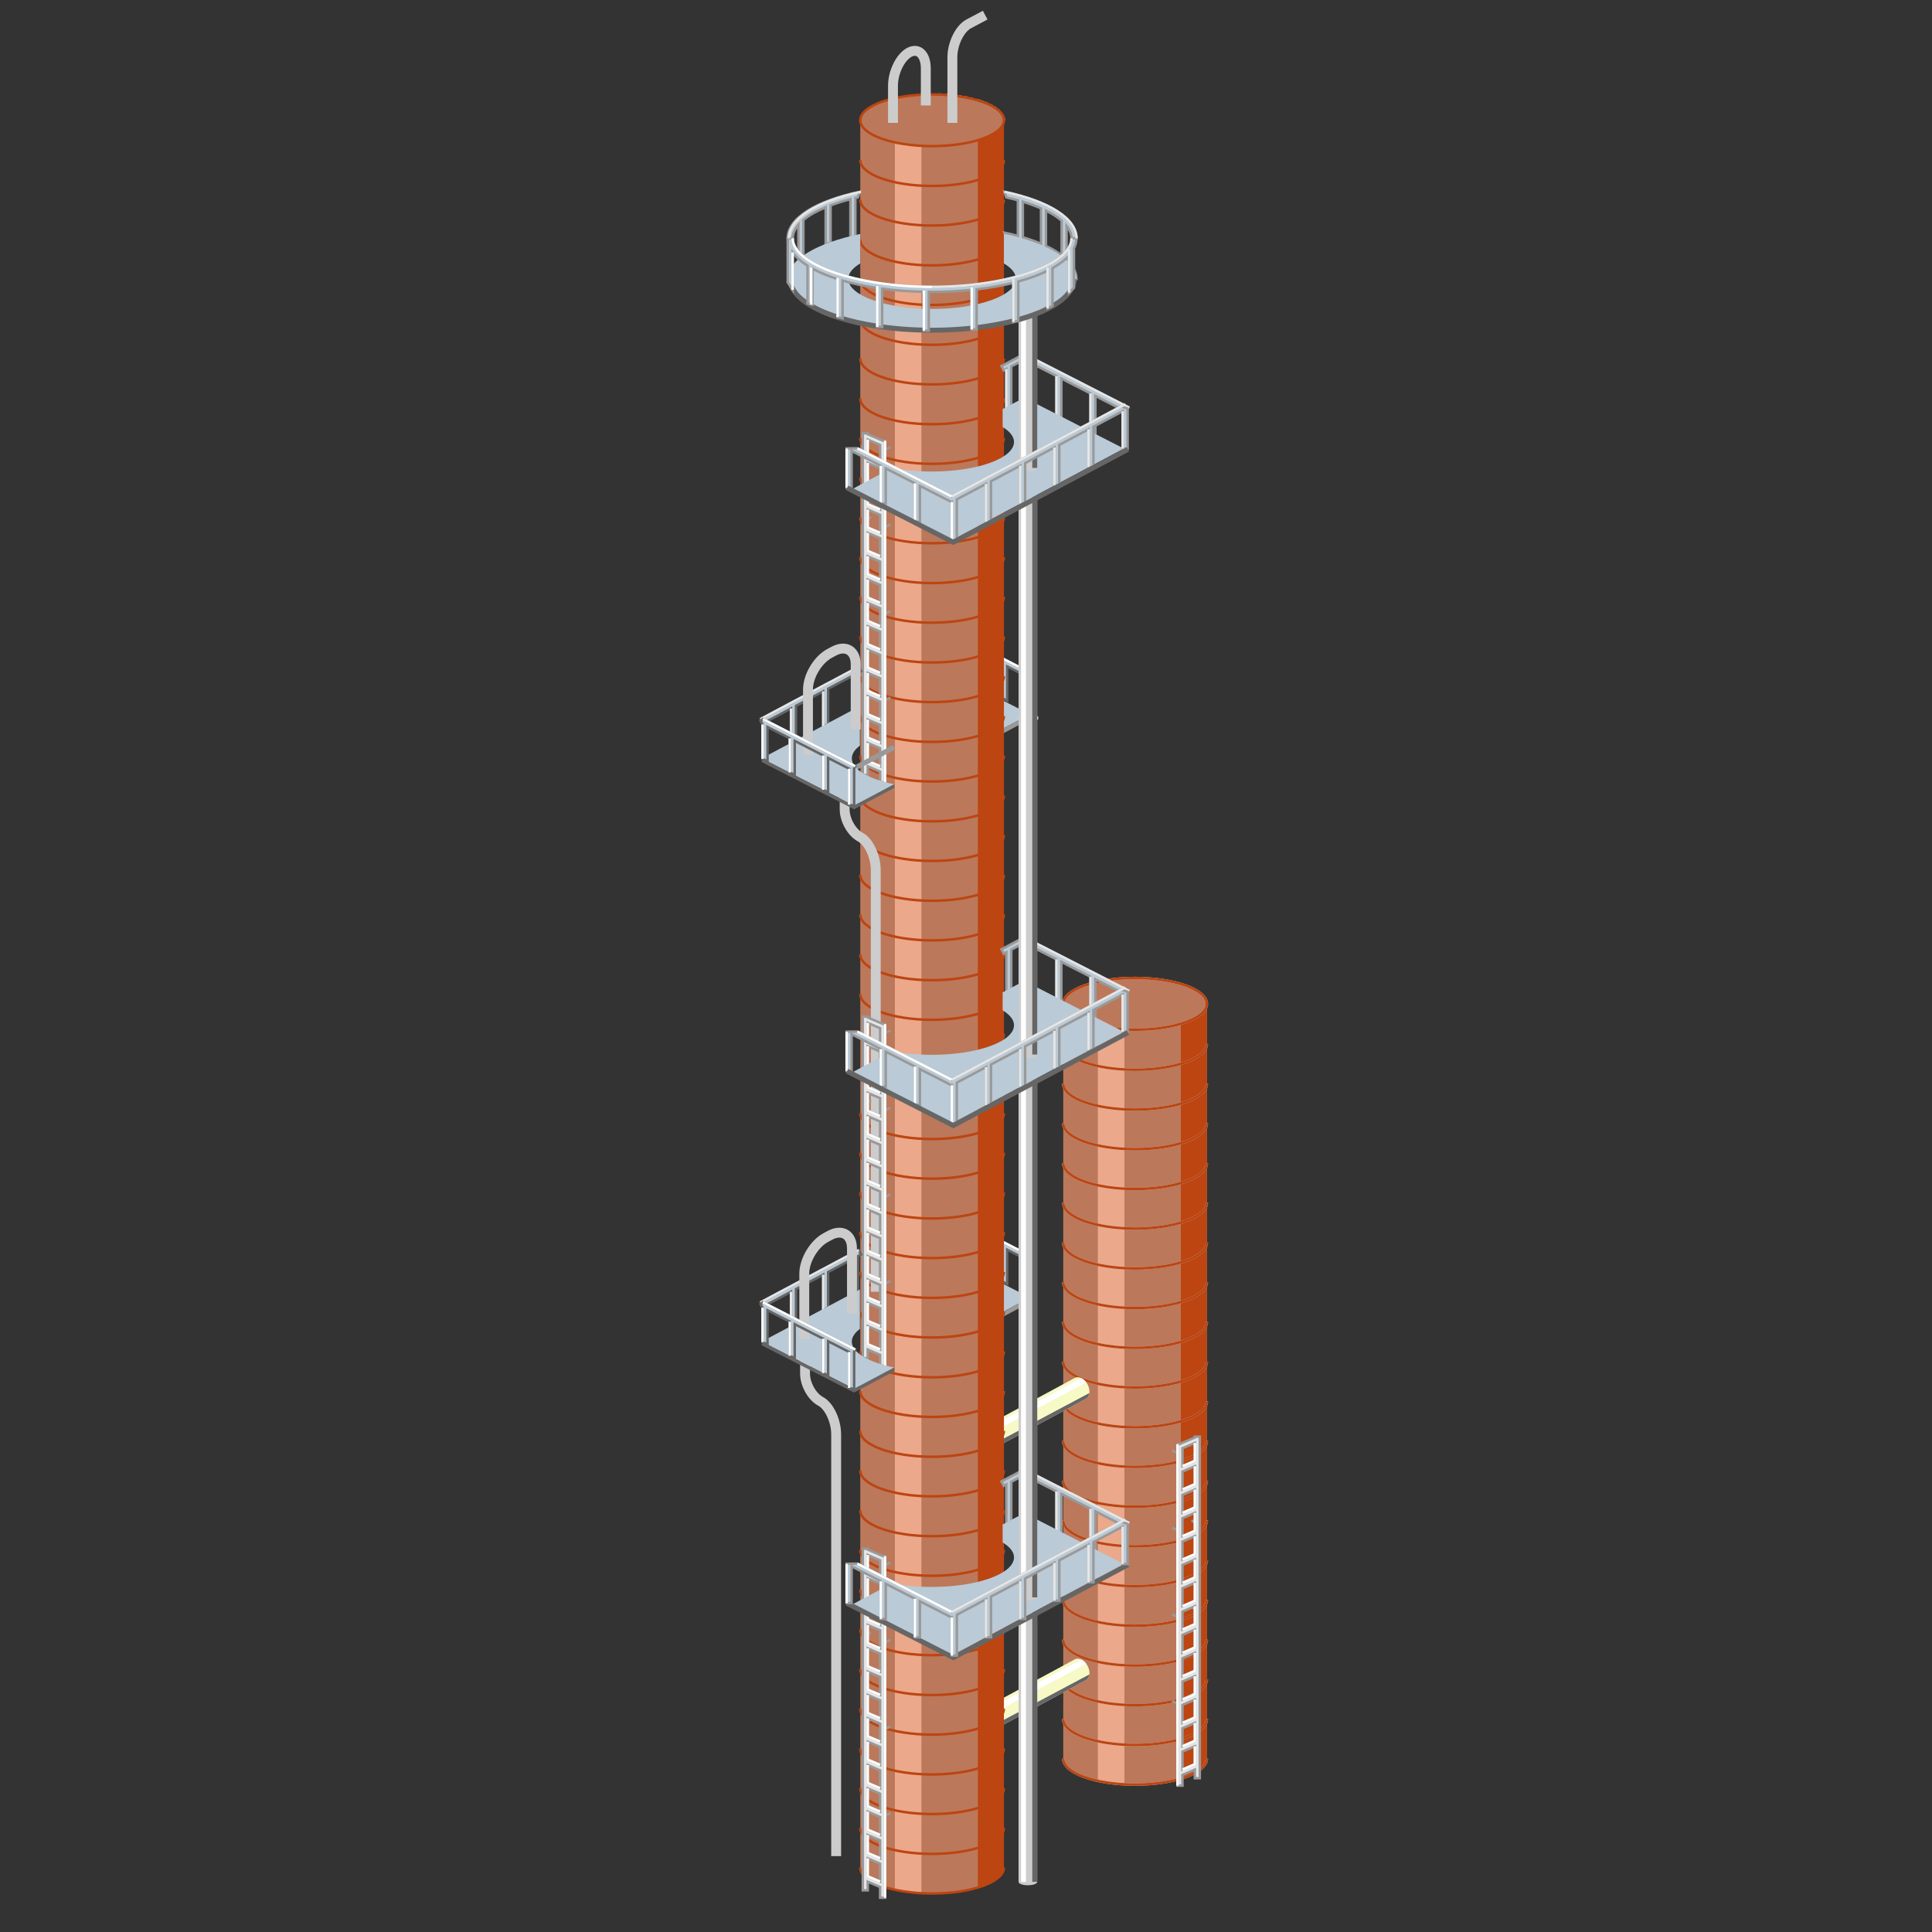 <svg version="1.1" id="Layer_1" xmlns="http://www.w3.org/2000/svg" xmlns:xlink="http://www.w3.org/1999/xlink" x="0px" y="0px" viewBox="0 0 100 100" xml:space="preserve"><rect x="0" y="0" width="100" height="100" fill="#333333" stroke="none"/><desc>Copyright Opto 22</desc> 
<g>
	<path fill="#E6E6E6" d="M50.346,5.122c0.063,0.016,0.123,0.032,0.183,0.049C50.469,5.155,50.409,5.138,50.346,5.122z"></path>
	<path fill="#E6E6E6" d="M48.72,4.9c0.078,0.004,0.156,0.007,0.232,0.013C48.876,4.907,48.798,4.903,48.72,4.9z"></path>
	<path fill="#E6E6E6" d="M49.088,4.923c0.068,0.006,0.135,0.012,0.202,0.019C49.223,4.935,49.156,4.929,49.088,4.923z"></path>
	<path fill="#E6E6E6" d="M49.752,5.003c0.059,0.01,0.118,0.02,0.175,0.03C49.87,5.023,49.812,5.013,49.752,5.003z"></path>
	<path fill="#E6E6E6" d="M49.429,4.958c0.063,0.008,0.125,0.016,0.186,0.025C49.554,4.974,49.492,4.966,49.429,4.958z"></path>
	<path fill="#E6E6E6" d="M48.245,4.888c0.121,0,0.241,0.002,0.359,0.007C48.486,4.89,48.366,4.888,48.245,4.888z"></path>
	<path fill="#E6E6E6" d="M50.058,5.058c0.058,0.012,0.114,0.024,0.17,0.037C50.172,5.083,50.116,5.07,50.058,5.058z"></path>
	<path fill="#E6E6E6" d="M51.368,5.502c0.027,0.015,0.052,0.03,0.077,0.046C51.42,5.532,51.395,5.517,51.368,5.502z"></path>
	<path fill="#E6E6E6" d="M51.146,5.391c0.028,0.013,0.054,0.026,0.081,0.039C51.2,5.416,51.175,5.403,51.146,5.391z"></path>
	<path fill="#E6E6E6" d="M51.559,5.622c0.023,0.017,0.046,0.033,0.067,0.05C51.604,5.655,51.582,5.638,51.559,5.622z"></path>
	<path fill="#E6E6E6" d="M51.836,5.886c0.013,0.017,0.027,0.035,0.038,0.053C51.863,5.921,51.849,5.903,51.836,5.886z"></path>
	<path fill="#E6E6E6" d="M50.895,5.288c0.025,0.009,0.047,0.019,0.071,0.028C50.942,5.307,50.919,5.297,50.895,5.288z"></path>
	<path fill="#E6E6E6" d="M51.919,6.033c0.006,0.016,0.015,0.031,0.02,0.046C51.934,6.064,51.925,6.049,51.919,6.033z"></path>
	<path fill="#E6E6E6" d="M51.715,5.75c0.018,0.017,0.037,0.035,0.054,0.053C51.752,5.785,51.734,5.767,51.715,5.75z"></path>
	<path fill="none" stroke="#CCCCCC" stroke-width="0.128" d="M49.615,4.983c0.046,0.007,0.092,0.013,0.137,0.021
		C49.707,4.996,49.662,4.989,49.615,4.983z"></path>
	<path fill="none" stroke="#CCCCCC" stroke-width="0.128" d="M49.928,5.034c0.044,0.008,0.088,0.016,0.13,0.025
		C50.015,5.05,49.972,5.042,49.928,5.034z"></path>
	<path fill="none" stroke="#CCCCCC" stroke-width="0.128" d="M49.29,4.942c0.047,0.005,0.093,0.011,0.139,0.016
		C49.383,4.952,49.337,4.947,49.29,4.942z"></path>
	<path fill="none" stroke="#CCCCCC" stroke-width="0.128" d="M48.604,4.894c0.039,0.001,0.078,0.004,0.116,0.006
		C48.681,4.898,48.643,4.895,48.604,4.894z"></path>
	<path fill="none" stroke="#CCCCCC" stroke-width="0.128" d="M48.952,4.912c0.046,0.003,0.091,0.007,0.136,0.011
		C49.043,4.92,48.998,4.916,48.952,4.912z"></path>
	<path fill="none" stroke="#CCCCCC" stroke-width="0.128" d="M51.227,5.43c0.049,0.024,0.096,0.048,0.141,0.072
		C51.324,5.477,51.276,5.453,51.227,5.43z"></path>
	<path fill="none" stroke="#CCCCCC" stroke-width="0.128" d="M51.938,6.08c0.014,0.048,0.023,0.096,0.023,0.146
		C51.961,6.176,51.953,6.128,51.938,6.08z"></path>
	<path fill="none" stroke="#CCCCCC" stroke-width="0.128" d="M51.769,5.802c0.025,0.027,0.047,0.055,0.067,0.083
		C51.816,5.858,51.794,5.83,51.769,5.802z"></path>
	<path fill="none" stroke="#CCCCCC" stroke-width="0.128" d="M51.874,5.939c0.019,0.031,0.033,0.063,0.045,0.095
		C51.906,6.001,51.893,5.97,51.874,5.939z"></path>
	<path fill="none" stroke="#CCCCCC" stroke-width="0.128" d="M50.895,5.288c-0.114-0.042-0.237-0.08-0.366-0.116
		c0.028,0.008,0.058,0.015,0.086,0.024C50.713,5.224,50.806,5.255,50.895,5.288z"></path>
	<path fill="none" stroke="#CCCCCC" stroke-width="0.128" d="M51.626,5.672c0.032,0.026,0.062,0.051,0.09,0.078
		C51.687,5.723,51.658,5.697,51.626,5.672z"></path>
	<path fill="none" stroke="#CCCCCC" stroke-width="0.128" d="M50.966,5.316c0.062,0.024,0.123,0.049,0.181,0.074
		C51.089,5.365,51.028,5.34,50.966,5.316z"></path>
	<path fill="none" stroke="#CCCCCC" stroke-width="0.128" d="M50.228,5.095c0.04,0.009,0.08,0.018,0.118,0.027
		C50.308,5.113,50.268,5.104,50.228,5.095z"></path>
	<path fill="none" stroke="#CCCCCC" stroke-width="0.128" d="M51.445,5.548c0.04,0.024,0.078,0.049,0.113,0.074
		C51.523,5.597,51.485,5.572,51.445,5.548z"></path>
	<g>
		<path fill="#BC785A" d="M55.033,91.032c0,0.739,1.664,1.338,3.717,1.338c2.052,0,3.717-0.599,3.717-1.338V51.959
			c0-0.739-1.664-1.338-3.717-1.338c-2.052,0-3.717,0.599-3.717,1.338V91.032z"></path>
		<path fill="#BC4512" d="M61.12,52.99v39.072c0.822-0.245,1.347-0.616,1.347-1.03V51.959C62.466,52.374,61.942,52.744,61.12,52.99z
			"></path>
		<path fill="#EBA88B" d="M58.198,92.353V53.281c-0.497-0.027-0.961-0.088-1.373-0.179v39.073
			C57.237,92.265,57.701,92.327,58.198,92.353z"></path>
		<g>
			<g>
				<path fill="none" stroke="#CCCCCC" stroke-width="0.128" d="M62.466,56.094c0,0.739-1.664,1.338-3.717,1.338
					c-2.052,0-3.717-0.599-3.717-1.338"></path>
				<path fill="none" stroke="#CCCCCC" stroke-width="0.128" d="M62.466,60.205c0,0.739-1.664,1.338-3.717,1.338
					c-2.052,0-3.717-0.599-3.717-1.338"></path>
				<path fill="none" stroke="#CCCCCC" stroke-width="0.128" d="M62.466,64.316c0,0.739-1.664,1.338-3.717,1.338
					c-2.052,0-3.717-0.599-3.717-1.338"></path>
				<path fill="none" stroke="#CCCCCC" stroke-width="0.128" d="M62.466,68.427c0,0.739-1.664,1.338-3.717,1.338
					c-2.052,0-3.717-0.599-3.717-1.338"></path>
				<path fill="none" stroke="#CCCCCC" stroke-width="0.128" d="M62.466,72.538c0,0.739-1.664,1.338-3.717,1.338
					c-2.052,0-3.717-0.599-3.717-1.338"></path>
				<path fill="none" stroke="#CCCCCC" stroke-width="0.128" d="M62.466,76.649c0,0.739-1.664,1.338-3.717,1.338
					c-2.052,0-3.717-0.599-3.717-1.338"></path>
				<path fill="none" stroke="#CCCCCC" stroke-width="0.128" d="M62.466,80.76c0,0.739-1.664,1.338-3.717,1.338
					c-2.052,0-3.717-0.599-3.717-1.338"></path>
				<path fill="none" stroke="#CCCCCC" stroke-width="0.128" d="M62.466,84.871c0,0.739-1.664,1.338-3.717,1.338
					c-2.052,0-3.717-0.599-3.717-1.338"></path>
				<path fill="none" stroke="#CCCCCC" stroke-width="0.128" d="M62.466,88.982c0,0.739-1.664,1.338-3.717,1.338
					c-2.052,0-3.717-0.599-3.717-1.338"></path>
			</g>
			<g>
				<path fill="none" stroke="#BC4512" stroke-width="0.128" d="M62.466,56.094c0,0.739-1.664,1.338-3.717,1.338
					c-2.052,0-3.717-0.599-3.717-1.338"></path>
				<path fill="none" stroke="#BC4512" stroke-width="0.128" d="M62.466,60.205c0,0.739-1.664,1.338-3.717,1.338
					c-2.052,0-3.717-0.599-3.717-1.338"></path>
				<path fill="none" stroke="#BC4512" stroke-width="0.128" d="M62.466,64.316c0,0.739-1.664,1.338-3.717,1.338
					c-2.052,0-3.717-0.599-3.717-1.338"></path>
				<path fill="none" stroke="#BC4512" stroke-width="0.128" d="M62.466,68.427c0,0.739-1.664,1.338-3.717,1.338
					c-2.052,0-3.717-0.599-3.717-1.338"></path>
				<path fill="none" stroke="#BC4512" stroke-width="0.128" d="M62.466,72.538c0,0.739-1.664,1.338-3.717,1.338
					c-2.052,0-3.717-0.599-3.717-1.338"></path>
				<path fill="none" stroke="#BC4512" stroke-width="0.128" d="M62.466,76.649c0,0.739-1.664,1.338-3.717,1.338
					c-2.052,0-3.717-0.599-3.717-1.338"></path>
				<path fill="none" stroke="#BC4512" stroke-width="0.128" d="M62.466,80.76c0,0.739-1.664,1.338-3.717,1.338
					c-2.052,0-3.717-0.599-3.717-1.338"></path>
				<path fill="none" stroke="#BC4512" stroke-width="0.128" d="M62.466,84.871c0,0.739-1.664,1.338-3.717,1.338
					c-2.052,0-3.717-0.599-3.717-1.338"></path>
				<path fill="none" stroke="#BC4512" stroke-width="0.128" d="M62.466,88.982c0,0.739-1.664,1.338-3.717,1.338
					c-2.052,0-3.717-0.599-3.717-1.338"></path>
			</g>
		</g>
		<g>
			<g>
				<ellipse fill="none" stroke="#CCCCCC" stroke-width="0.128" cx="58.75" cy="51.959" rx="3.717" ry="1.338"></ellipse>
				<path fill="none" stroke="#CCCCCC" stroke-width="0.128" d="M62.466,54.032c0,0.739-1.664,1.338-3.717,1.338
					c-2.052,0-3.717-0.599-3.717-1.338"></path>
				<path fill="none" stroke="#CCCCCC" stroke-width="0.128" d="M62.466,58.143c0,0.739-1.664,1.338-3.717,1.338
					c-2.052,0-3.717-0.599-3.717-1.338"></path>
				<path fill="none" stroke="#CCCCCC" stroke-width="0.128" d="M62.466,62.254c0,0.739-1.664,1.338-3.717,1.338
					c-2.052,0-3.717-0.599-3.717-1.338"></path>
				<path fill="none" stroke="#CCCCCC" stroke-width="0.128" d="M62.466,66.365c0,0.739-1.664,1.338-3.717,1.338
					c-2.052,0-3.717-0.599-3.717-1.338"></path>
				<path fill="none" stroke="#CCCCCC" stroke-width="0.128" d="M62.466,70.477c0,0.739-1.664,1.338-3.717,1.338
					c-2.052,0-3.717-0.599-3.717-1.338"></path>
				<path fill="none" stroke="#CCCCCC" stroke-width="0.128" d="M62.466,74.588c0,0.739-1.664,1.338-3.717,1.338
					c-2.052,0-3.717-0.599-3.717-1.338"></path>
				<path fill="none" stroke="#CCCCCC" stroke-width="0.128" d="M62.466,78.699c0,0.739-1.664,1.338-3.717,1.338
					c-2.052,0-3.717-0.599-3.717-1.338"></path>
				<path fill="none" stroke="#CCCCCC" stroke-width="0.128" d="M62.466,82.81c0,0.739-1.664,1.338-3.717,1.338
					c-2.052,0-3.717-0.599-3.717-1.338"></path>
				<path fill="none" stroke="#CCCCCC" stroke-width="0.128" d="M62.466,86.921c0,0.739-1.664,1.338-3.717,1.338
					c-2.052,0-3.717-0.599-3.717-1.338"></path>
				<path fill="none" stroke="#CCCCCC" stroke-width="0.128" d="M62.466,91.032c0,0.739-1.664,1.338-3.717,1.338
					c-2.052,0-3.717-0.599-3.717-1.338"></path>
			</g>
			<g>
				<ellipse fill="none" stroke="#BC4512" stroke-width="0.128" cx="58.75" cy="51.959" rx="3.717" ry="1.338"></ellipse>
				<path fill="none" stroke="#BC4512" stroke-width="0.128" d="M62.466,54.032c0,0.739-1.664,1.338-3.717,1.338
					c-2.052,0-3.717-0.599-3.717-1.338"></path>
				<path fill="none" stroke="#BC4512" stroke-width="0.128" d="M62.466,58.143c0,0.739-1.664,1.338-3.717,1.338
					c-2.052,0-3.717-0.599-3.717-1.338"></path>
				<path fill="none" stroke="#BC4512" stroke-width="0.128" d="M62.466,62.254c0,0.739-1.664,1.338-3.717,1.338
					c-2.052,0-3.717-0.599-3.717-1.338"></path>
				<path fill="none" stroke="#BC4512" stroke-width="0.128" d="M62.466,66.365c0,0.739-1.664,1.338-3.717,1.338
					c-2.052,0-3.717-0.599-3.717-1.338"></path>
				<path fill="none" stroke="#BC4512" stroke-width="0.128" d="M62.466,70.477c0,0.739-1.664,1.338-3.717,1.338
					c-2.052,0-3.717-0.599-3.717-1.338"></path>
				<path fill="none" stroke="#BC4512" stroke-width="0.128" d="M62.466,74.588c0,0.739-1.664,1.338-3.717,1.338
					c-2.052,0-3.717-0.599-3.717-1.338"></path>
				<path fill="none" stroke="#BC4512" stroke-width="0.128" d="M62.466,78.699c0,0.739-1.664,1.338-3.717,1.338
					c-2.052,0-3.717-0.599-3.717-1.338"></path>
				<path fill="none" stroke="#BC4512" stroke-width="0.128" d="M62.466,82.81c0,0.739-1.664,1.338-3.717,1.338
					c-2.052,0-3.717-0.599-3.717-1.338"></path>
				<path fill="none" stroke="#BC4512" stroke-width="0.128" d="M62.466,86.921c0,0.739-1.664,1.338-3.717,1.338
					c-2.052,0-3.717-0.599-3.717-1.338"></path>
				<path fill="none" stroke="#BC4512" stroke-width="0.128" d="M62.466,91.032c0,0.739-1.664,1.338-3.717,1.338
					c-2.052,0-3.717-0.599-3.717-1.338"></path>
			</g>
		</g>
	</g>
	<g>
		<path fill="#F7F9C7" d="M56.209,86.967c0.206-0.11,0.244-0.44,0.086-0.739c-0.158-0.298-0.454-0.452-0.66-0.342l-5.174,2.793
			c-0.206,0.109-0.244,0.44-0.086,0.738c0.158,0.299,0.454,0.452,0.66,0.342L56.209,86.967z"></path>
		<g>
			<path fill="#FFFFFF" d="M55.973,85.9l-5.679,3.02c-0.023,0.101-0.018,0.219,0.019,0.34l5.911-3.143
				C56.151,86.019,56.064,85.945,55.973,85.9z"></path>
			<path fill="#666666" d="M50.65,89.717c0.13,0.08,0.271,0.103,0.385,0.042l5.174-2.793c0.103-0.055,0.164-0.166,0.18-0.3
				L50.65,89.717z"></path>
		</g>
		
			<ellipse transform="matrix(0.883 -0.469 0.469 0.883 -35.932 34.246)" fill="#BFBFBF" cx="50.748" cy="89.219" rx="0.422" ry="0.612"></ellipse>
	</g>
	<g>
		<path fill="#F7F9C7" d="M56.209,72.401c0.206-0.11,0.244-0.44,0.086-0.739c-0.158-0.298-0.454-0.452-0.66-0.342l-5.174,2.793
			c-0.206,0.109-0.244,0.44-0.086,0.738c0.158,0.298,0.454,0.452,0.66,0.342L56.209,72.401z"></path>
		<g>
			<path fill="#FFFFFF" d="M55.973,71.335l-5.679,3.02c-0.023,0.101-0.018,0.219,0.019,0.34l5.911-3.143
				C56.151,71.454,56.064,71.38,55.973,71.335z"></path>
			<path fill="#666666" d="M50.65,75.152c0.13,0.08,0.271,0.103,0.385,0.042l5.174-2.793c0.103-0.055,0.164-0.166,0.18-0.3
				L50.65,75.152z"></path>
		</g>
		
			<ellipse transform="matrix(0.883 -0.469 0.469 0.883 -29.097 32.543)" fill="#BFBFBF" cx="50.748" cy="74.654" rx="0.422" ry="0.612"></ellipse>
	</g>
	<g>
		<path fill="#BACAD6" d="M48.525,67.927c1.021,0,1.957,0.13,2.69,0.346l2.09-1.111l-4.78-2.444"></path>
		<polygon fill="#9A9999" points="53.305,67.161 51.215,68.273 51.215,68.529 53.305,67.418 		"></polygon>
		<g>
			<polygon fill="#BACAD6" stroke="#666666" stroke-width="0.128" points="53.532,65.111 48.752,62.667 48.635,62.767 
				48.736,62.947 48.736,64.727 48.992,64.855 48.992,63.078 50.145,63.668 50.145,65.432 50.401,65.56 50.401,63.799 
				51.875,64.552 51.875,66.329 52.131,66.457 52.131,64.683 53.22,65.24 53.22,67.097 53.476,67.161 53.476,65.22 			"></polygon>
			<line fill="none" stroke="#FFFFFF" stroke-width="0.128" x1="53.532" y1="65.111" x2="48.752" y2="62.667"></line>
			<line fill="none" stroke="#E6E6E6" stroke-width="0.128" x1="53.22" y1="65.24" x2="53.22" y2="67.097"></line>
			<line fill="none" stroke="#E6E6E6" stroke-width="0.128" x1="51.875" y1="64.552" x2="51.875" y2="66.329"></line>
			<line fill="none" stroke="#E6E6E6" stroke-width="0.128" x1="50.145" y1="63.668" x2="50.145" y2="65.432"></line>
			<line fill="none" stroke="#E6E6E6" stroke-width="0.128" x1="48.736" y1="62.947" x2="48.736" y2="64.727"></line>
		</g>
	</g>
	<g>
		<path fill="#BACAD6" d="M48.525,37.737c1.021,0,1.957,0.13,2.69,0.346l2.09-1.111l-4.78-2.444"></path>
		<polygon fill="#9A9999" points="53.305,36.971 51.215,38.082 51.215,38.338 53.305,37.227 		"></polygon>
		<g>
			<polygon fill="#BACAD6" stroke="#666666" stroke-width="0.128" points="53.532,34.921 48.752,32.477 48.635,32.577 
				48.736,32.757 48.736,34.537 48.992,34.665 48.992,32.888 50.145,33.477 50.145,35.242 50.401,35.37 50.401,33.608 
				51.875,34.362 51.875,36.138 52.131,36.266 52.131,34.493 53.22,35.049 53.22,36.907 53.476,36.971 53.476,35.03 			"></polygon>
			<line fill="none" stroke="#FFFFFF" stroke-width="0.128" x1="53.532" y1="34.921" x2="48.752" y2="32.477"></line>
			<line fill="none" stroke="#E6E6E6" stroke-width="0.128" x1="53.22" y1="35.049" x2="53.22" y2="36.907"></line>
			<line fill="none" stroke="#E6E6E6" stroke-width="0.128" x1="51.875" y1="34.362" x2="51.875" y2="36.138"></line>
			<line fill="none" stroke="#E6E6E6" stroke-width="0.128" x1="50.145" y1="33.477" x2="50.145" y2="35.242"></line>
			<line fill="none" stroke="#E6E6E6" stroke-width="0.128" x1="48.736" y1="32.757" x2="48.736" y2="34.537"></line>
		</g>
	</g>
	<g>
		<path fill="#BC785A" d="M44.528,96.669c0,0.739,1.664,1.338,3.717,1.338c2.052,0,3.717-0.599,3.717-1.338V6.225
			c0-0.739-1.664-1.338-3.717-1.338c-2.052,0-3.717,0.599-3.717,1.338V96.669z"></path>
		<path fill="#BC4512" d="M50.615,7.256v90.443c0.822-0.245,1.347-0.616,1.347-1.03V6.225C51.961,6.64,51.437,7.01,50.615,7.256z"></path>
		<path fill="#EBA88B" d="M47.693,97.99V7.547c-0.497-0.027-0.961-0.088-1.373-0.179v90.443
			C46.732,97.902,47.196,97.963,47.693,97.99z"></path>
		<g>
			<path fill="none" stroke="#BC4512" stroke-width="0.128" d="M51.961,8.287c0,0.739-1.664,1.338-3.717,1.338
				c-2.052,0-3.717-0.599-3.717-1.338"></path>
			<path fill="none" stroke="#BC4512" stroke-width="0.128" d="M51.961,12.398c0,0.739-1.664,1.338-3.717,1.338
				c-2.052,0-3.717-0.599-3.717-1.338"></path>
			<path fill="none" stroke="#BC4512" stroke-width="0.128" d="M51.961,16.509c0,0.739-1.664,1.338-3.717,1.338
				c-2.052,0-3.717-0.599-3.717-1.338"></path>
			<path fill="none" stroke="#BC4512" stroke-width="0.128" d="M51.961,20.62c0,0.739-1.664,1.338-3.717,1.338
				c-2.052,0-3.717-0.599-3.717-1.338"></path>
			<path fill="none" stroke="#BC4512" stroke-width="0.128" d="M51.961,24.731c0,0.739-1.664,1.338-3.717,1.338
				c-2.052,0-3.717-0.599-3.717-1.338"></path>
			<path fill="none" stroke="#BC4512" stroke-width="0.128" d="M51.961,28.842c0,0.739-1.664,1.338-3.717,1.338
				c-2.052,0-3.717-0.599-3.717-1.338"></path>
			<path fill="none" stroke="#BC4512" stroke-width="0.128" d="M51.961,32.953c0,0.739-1.664,1.338-3.717,1.338
				c-2.052,0-3.717-0.599-3.717-1.338"></path>
			<path fill="none" stroke="#BC4512" stroke-width="0.128" d="M51.961,37.064c0,0.739-1.664,1.338-3.717,1.338
				c-2.052,0-3.717-0.599-3.717-1.338"></path>
			<path fill="none" stroke="#BC4512" stroke-width="0.128" d="M51.961,41.175c0,0.739-1.664,1.338-3.717,1.338
				c-2.052,0-3.717-0.599-3.717-1.338"></path>
			<path fill="none" stroke="#BC4512" stroke-width="0.128" d="M51.961,45.286c0,0.739-1.664,1.338-3.717,1.338
				c-2.052,0-3.717-0.599-3.717-1.338"></path>
			<path fill="none" stroke="#BC4512" stroke-width="0.128" d="M51.961,49.397c0,0.739-1.664,1.338-3.717,1.338
				c-2.052,0-3.717-0.599-3.717-1.338"></path>
			<path fill="none" stroke="#BC4512" stroke-width="0.128" d="M51.961,53.508c0,0.739-1.664,1.338-3.717,1.338
				c-2.052,0-3.717-0.599-3.717-1.338"></path>
			<path fill="none" stroke="#BC4512" stroke-width="0.128" d="M51.961,57.619c0,0.739-1.664,1.338-3.717,1.338
				c-2.052,0-3.717-0.599-3.717-1.338"></path>
			<path fill="none" stroke="#BC4512" stroke-width="0.128" d="M51.961,61.73c0,0.739-1.664,1.338-3.717,1.338
				c-2.052,0-3.717-0.599-3.717-1.338"></path>
			<path fill="none" stroke="#BC4512" stroke-width="0.128" d="M51.961,65.841c0,0.739-1.664,1.338-3.717,1.338
				c-2.052,0-3.717-0.599-3.717-1.338"></path>
			<path fill="none" stroke="#BC4512" stroke-width="0.128" d="M51.961,69.952c0,0.739-1.664,1.338-3.717,1.338
				c-2.052,0-3.717-0.599-3.717-1.338"></path>
			<path fill="none" stroke="#BC4512" stroke-width="0.128" d="M51.961,74.064c0,0.739-1.664,1.338-3.717,1.338
				c-2.052,0-3.717-0.599-3.717-1.338"></path>
			<path fill="none" stroke="#BC4512" stroke-width="0.128" d="M51.961,78.175c0,0.739-1.664,1.338-3.717,1.338
				c-2.052,0-3.717-0.599-3.717-1.338"></path>
			<path fill="none" stroke="#BC4512" stroke-width="0.128" d="M51.961,82.286c0,0.739-1.664,1.338-3.717,1.338
				c-2.052,0-3.717-0.599-3.717-1.338"></path>
			<path fill="none" stroke="#BC4512" stroke-width="0.128" d="M51.961,86.397c0,0.739-1.664,1.338-3.717,1.338
				c-2.052,0-3.717-0.599-3.717-1.338"></path>
			<path fill="none" stroke="#BC4512" stroke-width="0.128" d="M51.961,90.508c0,0.739-1.664,1.338-3.717,1.338
				c-2.052,0-3.717-0.599-3.717-1.338"></path>
			<path fill="none" stroke="#BC4512" stroke-width="0.128" d="M51.961,94.619c0,0.739-1.664,1.338-3.717,1.338
				c-2.052,0-3.717-0.599-3.717-1.338"></path>
		</g>
		<g>
			<ellipse fill="none" stroke="#BC4512" stroke-width="0.128" cx="48.245" cy="6.225" rx="3.717" ry="1.338"></ellipse>
			<path fill="none" stroke="#BC4512" stroke-width="0.128" d="M51.961,10.336c0,0.739-1.664,1.338-3.717,1.338
				c-2.052,0-3.717-0.599-3.717-1.338"></path>
			<path fill="none" stroke="#BC4512" stroke-width="0.128" d="M51.961,14.447c0,0.739-1.664,1.338-3.717,1.338
				c-2.052,0-3.717-0.599-3.717-1.338"></path>
			<path fill="none" stroke="#BC4512" stroke-width="0.128" d="M51.961,18.559c0,0.739-1.664,1.338-3.717,1.338
				c-2.052,0-3.717-0.599-3.717-1.338"></path>
			<path fill="none" stroke="#BC4512" stroke-width="0.128" d="M51.961,22.67c0,0.739-1.664,1.338-3.717,1.338
				c-2.052,0-3.717-0.599-3.717-1.338"></path>
			<path fill="none" stroke="#BC4512" stroke-width="0.128" d="M51.961,26.781c0,0.739-1.664,1.338-3.717,1.338
				c-2.052,0-3.717-0.599-3.717-1.338"></path>
			<path fill="none" stroke="#BC4512" stroke-width="0.128" d="M51.961,30.892c0,0.739-1.664,1.338-3.717,1.338
				c-2.052,0-3.717-0.599-3.717-1.338"></path>
			<path fill="none" stroke="#BC4512" stroke-width="0.128" d="M51.961,35.003c0,0.739-1.664,1.338-3.717,1.338
				c-2.052,0-3.717-0.599-3.717-1.338"></path>
			<path fill="none" stroke="#BC4512" stroke-width="0.128" d="M51.961,39.114c0,0.739-1.664,1.338-3.717,1.338
				c-2.052,0-3.717-0.599-3.717-1.338"></path>
			<path fill="none" stroke="#BC4512" stroke-width="0.128" d="M51.961,43.225c0,0.739-1.664,1.338-3.717,1.338
				c-2.052,0-3.717-0.599-3.717-1.338"></path>
			<path fill="none" stroke="#BC4512" stroke-width="0.128" d="M51.961,47.336c0,0.739-1.664,1.338-3.717,1.338
				c-2.052,0-3.717-0.599-3.717-1.338"></path>
			<path fill="none" stroke="#BC4512" stroke-width="0.128" d="M51.961,51.447c0,0.739-1.664,1.338-3.717,1.338
				c-2.052,0-3.717-0.599-3.717-1.338"></path>
			<path fill="none" stroke="#BC4512" stroke-width="0.128" d="M51.961,55.558c0,0.739-1.664,1.338-3.717,1.338
				c-2.052,0-3.717-0.599-3.717-1.338"></path>
			<path fill="none" stroke="#BC4512" stroke-width="0.128" d="M51.961,59.669c0,0.739-1.664,1.338-3.717,1.338
				c-2.052,0-3.717-0.599-3.717-1.338"></path>
			<path fill="none" stroke="#BC4512" stroke-width="0.128" d="M51.961,63.78c0,0.739-1.664,1.338-3.717,1.338
				c-2.052,0-3.717-0.599-3.717-1.338"></path>
			<path fill="none" stroke="#BC4512" stroke-width="0.128" d="M51.961,67.891c0,0.739-1.664,1.338-3.717,1.338
				c-2.052,0-3.717-0.599-3.717-1.338"></path>
			<path fill="none" stroke="#BC4512" stroke-width="0.128" d="M51.961,72.002c0,0.739-1.664,1.338-3.717,1.338
				c-2.052,0-3.717-0.599-3.717-1.338"></path>
			<path fill="none" stroke="#BC4512" stroke-width="0.128" d="M51.961,76.113c0,0.739-1.664,1.338-3.717,1.338
				c-2.052,0-3.717-0.599-3.717-1.338"></path>
			<path fill="none" stroke="#BC4512" stroke-width="0.128" d="M51.961,80.224c0,0.739-1.664,1.338-3.717,1.338
				c-2.052,0-3.717-0.599-3.717-1.338"></path>
			<path fill="none" stroke="#BC4512" stroke-width="0.128" d="M51.961,84.335c0,0.739-1.664,1.338-3.717,1.338
				c-2.052,0-3.717-0.599-3.717-1.338"></path>
			<path fill="none" stroke="#BC4512" stroke-width="0.128" d="M51.961,88.446c0,0.739-1.664,1.338-3.717,1.338
				c-2.052,0-3.717-0.599-3.717-1.338"></path>
			<path fill="none" stroke="#BC4512" stroke-width="0.128" d="M51.961,92.557c0,0.739-1.664,1.338-3.717,1.338
				c-2.052,0-3.717-0.599-3.717-1.338"></path>
			<path fill="none" stroke="#BC4512" stroke-width="0.128" d="M51.961,96.669c0,0.739-1.664,1.338-3.717,1.338
				c-2.052,0-3.717-0.599-3.717-1.338"></path>
		</g>
	</g>
	<g>
		<path fill="none" stroke="#CCCCCC" stroke-width="0.512" d="M41.669,70.086c0,0,0,0.454,0,1.009c0,0.555,0.362,1.202,0.805,1.438
			c0.443,0.235,0.805,1.005,0.805,1.709v21.829"></path>
	</g>
	<g>
		<path fill="none" stroke="#CCCCCC" stroke-width="0.512" d="M43.719,40.877c0,0,0,0.454,0,1.009c0,0.555,0.362,1.202,0.805,1.438
			c0.443,0.235,0.805,1.005,0.805,1.709v21.829"></path>
	</g>
	<g>
		<path fill="#BACAD6" stroke="#9A9999" stroke-width="0.128" d="M58.45,21.102l-5.438-2.78l-0.059,0.031l-1.118,0.594l0.12,0.226
			c0,0,0.052-0.028,0.132-0.07v2.046l0.256-0.128v-2.054c0.277-0.147,0.611-0.325,0.671-0.357c0.004,0.002,0.017,0.009,0.034,0.017
			v2.137l0.256,0.128v-2.134c0.301,0.154,0.808,0.413,1.377,0.704v2.103l0.256,0.128v-2.1c0.501,0.256,1.031,0.527,1.505,0.77v2.131
			l0.256,0.128v-2.128c0.606,0.31,1.078,0.551,1.196,0.612L58.45,21.102z"></path>
		<line fill="none" stroke="#E6E6E6" stroke-width="0.128" x1="58.45" y1="21.102" x2="53.013" y2="18.322"></line>
		<line fill="none" stroke="#E6E6E6" stroke-width="0.128" x1="56.444" y1="20.364" x2="56.444" y2="22.495"></line>
		<line fill="none" stroke="#E6E6E6" stroke-width="0.128" x1="54.682" y1="19.463" x2="54.682" y2="21.566"></line>
		<line fill="none" stroke="#E6E6E6" stroke-width="0.128" x1="53.049" y1="18.628" x2="53.049" y2="20.765"></line>
		<line fill="none" stroke="#E6E6E6" stroke-width="0.128" x1="58.109" y1="21.283" x2="58.109" y2="23.218"></line>
	</g>
	<line fill="none" stroke="#E6E6E6" stroke-width="0.128" x1="52.088" y1="19.104" x2="52.088" y2="21.15"></line>
	<line fill="none" stroke="#E6E6E6" stroke-width="0.128" x1="56.341" y1="22.223" x2="56.341" y2="24.166"></line>
	<line fill="none" stroke="#E6E6E6" stroke-width="0.128" x1="54.574" y1="23.163" x2="54.574" y2="25.114"></line>
	<path fill="none" d="M44.528,13.326v0.586V13.326c-0.392,0.255-0.622,0.552-0.622,0.871c0,0.936,1.943,1.694,4.339,1.694
		c2.396,0,4.339-0.759,4.339-1.694c0-0.319-0.23-0.616-0.622-0.871v0.586v-0.586c-0.759-0.493-2.137-0.823-3.717-0.823
		C46.665,12.503,45.287,12.833,44.528,13.326z"></path>
	<g>
		<line fill="none" stroke="#9A9999" stroke-width="0.128" x1="45.747" y1="36.266" x2="46.088" y2="36.117"></line>
		<line fill="none" stroke="#9A9999" stroke-width="0.128" x1="44.85" y1="35.882" x2="45.085" y2="35.733"></line>
		<line fill="none" stroke="#9A9999" stroke-width="0.128" x1="45.747" y1="31.783" x2="46.088" y2="31.633"></line>
		<line fill="none" stroke="#9A9999" stroke-width="0.128" x1="44.85" y1="31.398" x2="45.085" y2="31.249"></line>
		<line fill="none" stroke="#9A9999" stroke-width="0.128" x1="45.747" y1="27.299" x2="46.088" y2="27.15"></line>
		<line fill="none" stroke="#9A9999" stroke-width="0.128" x1="44.85" y1="26.915" x2="45.085" y2="26.765"></line>
		<line fill="none" stroke="#9A9999" stroke-width="0.128" x1="45.747" y1="23.296" x2="46.088" y2="23.146"></line>
		<line fill="none" stroke="#9A9999" stroke-width="0.128" x1="44.85" y1="22.911" x2="45.085" y2="22.762"></line>
		<path fill="#E6E6E6" stroke="#9A9999" stroke-width="0.128" d="M45.709,22.815l-0.795-0.341v-0.044h-0.256V40.11h0.256v-0.446
			l0.641,0.274v0.556h0.256V22.815H45.709z M45.555,39.659l-0.641-0.274v-0.929l0.641,0.274V39.659z M45.555,38.451l-0.641-0.274
			v-0.929l0.641,0.274V38.451z M45.555,37.243l-0.641-0.274V36.04l0.641,0.274V37.243z M45.555,36.035l-0.641-0.274v-0.929
			l0.641,0.274V36.035z M45.555,34.828l-0.641-0.274v-0.929l0.641,0.274V34.828z M45.555,33.62l-0.641-0.274v-0.929l0.641,0.274
			V33.62z M45.555,32.412l-0.641-0.274v-0.929l0.641,0.274V32.412z M45.555,31.204l-0.641-0.274V30l0.641,0.274V31.204z
			 M45.555,29.996l-0.641-0.274v-0.929l0.641,0.274V29.996z M45.555,28.788l-0.641-0.274v-0.929l0.641,0.274V28.788z M45.555,27.58
			l-0.641-0.274v-0.929l0.641,0.274V27.58z M45.555,26.373l-0.641-0.274v-0.929l0.641,0.274V26.373z M45.555,25.165l-0.641-0.274
			v-0.929l0.641,0.274V25.165z M45.555,23.957l-0.641-0.274v-0.929l0.641,0.274V23.957z"></path>
		<polyline fill="none" stroke="#FFFFFF" stroke-width="0.128" points="45.555,39.659 44.914,39.385 44.914,38.455 		"></polyline>
		<polyline fill="none" stroke="#FFFFFF" stroke-width="0.128" points="45.555,38.451 44.914,38.177 44.914,37.248 		"></polyline>
		<polyline fill="none" stroke="#FFFFFF" stroke-width="0.128" points="45.555,37.243 44.914,36.969 44.914,36.04 		"></polyline>
		<polyline fill="none" stroke="#FFFFFF" stroke-width="0.128" points="45.555,36.035 44.914,35.761 44.914,34.832 		"></polyline>
		<polyline fill="none" stroke="#FFFFFF" stroke-width="0.128" points="45.555,34.828 44.914,34.553 44.914,33.624 		"></polyline>
		<polyline fill="none" stroke="#FFFFFF" stroke-width="0.128" points="45.555,33.62 44.914,33.345 44.914,32.416 		"></polyline>
		<polyline fill="none" stroke="#FFFFFF" stroke-width="0.128" points="45.555,32.412 44.914,32.137 44.914,31.208 		"></polyline>
		<polyline fill="none" stroke="#FFFFFF" stroke-width="0.128" points="45.555,31.204 44.914,30.93 44.914,30 		"></polyline>
		<polyline fill="none" stroke="#FFFFFF" stroke-width="0.128" points="45.555,29.996 44.914,29.722 44.914,28.792 		"></polyline>
		<polyline fill="none" stroke="#FFFFFF" stroke-width="0.128" points="45.555,28.788 44.914,28.514 44.914,27.585 		"></polyline>
		<polyline fill="none" stroke="#FFFFFF" stroke-width="0.128" points="45.555,27.58 44.914,27.306 44.914,26.377 		"></polyline>
		<polyline fill="none" stroke="#FFFFFF" stroke-width="0.128" points="45.555,26.373 44.914,26.098 44.914,25.169 		"></polyline>
		<polyline fill="none" stroke="#FFFFFF" stroke-width="0.128" points="45.555,25.165 44.914,24.89 44.914,23.961 		"></polyline>
		<polyline fill="none" stroke="#FFFFFF" stroke-width="0.128" points="45.555,23.957 44.914,23.682 44.914,22.753 		"></polyline>
		<line fill="none" stroke="#FFFFFF" stroke-width="0.128" x1="45.811" y1="40.494" x2="45.811" y2="22.815"></line>
	</g>
	<line fill="none" stroke="#9A9999" stroke-width="0.256" x1="44.207" y1="39.775" x2="46.285" y2="38.67"></line>
	<g>
		<path fill="#CCCCCC" d="M52.72,97.406c0,0.096,0.216,0.174,0.483,0.174c0.267,0,0.483-0.078,0.483-0.174V82.662
			c0-0.096-0.216-0.174-0.483-0.174c-0.267,0-0.483,0.078-0.483,0.174V97.406z"></path>
		<line fill="none" stroke="#FFFFFF" stroke-width="0.256" x1="52.976" y1="82.662" x2="52.976" y2="97.406"></line>
		<line fill="none" stroke="#666666" stroke-width="0.256" x1="53.558" y1="97.406" x2="53.558" y2="82.662"></line>
	</g>
	<ellipse fill="none" stroke="#CCCCCC" stroke-width="0.128" cx="53.203" cy="37.163" rx="0.483" ry="0.174"></ellipse>
	<g>
		<polygon fill="#BACAD6" stroke="#666666" stroke-width="0.128" points="44.568,34.742 44.448,34.516 39.367,37.218 
			39.487,37.444 40.943,36.67 40.943,38.508 41.199,38.38 41.199,36.534 42.608,35.785 42.608,37.611 42.864,37.483 42.864,35.648 
			44.145,34.967 44.145,36.779 44.402,36.651 44.402,34.831 		"></polygon>
		<line fill="none" stroke="#E6E6E6" stroke-width="0.128" x1="44.448" y1="34.516" x2="39.367" y2="37.218"></line>
		<line fill="none" stroke="#E6E6E6" stroke-width="0.128" x1="44.145" y1="34.967" x2="44.145" y2="36.779"></line>
		<line fill="none" stroke="#E6E6E6" stroke-width="0.128" x1="42.608" y1="35.785" x2="42.608" y2="37.611"></line>
		<line fill="none" stroke="#E6E6E6" stroke-width="0.128" x1="40.943" y1="36.67" x2="40.943" y2="38.508"></line>
	</g>
	<path fill="#BACAD6" d="M39.427,39.253l4.78,2.444l2.078-1.105c-1.308-0.261-2.195-0.763-2.195-1.339
		c0-0.236,0.153-0.459,0.418-0.659v-2.043L39.427,39.253z"></path>
	<polygon fill="#666666" points="39.427,39.445 44.207,41.889 46.285,40.784 46.285,40.592 44.207,41.697 39.427,39.253 	"></polygon>
	<g>
		<path fill="#BACAD6" stroke="#9A9999" stroke-width="0.128" d="M58.45,51.292l-5.438-2.78l-0.059,0.031l-1.118,0.594l0.12,0.226
			c0,0,0.052-0.028,0.132-0.07v2.046l0.256-0.128v-2.054c0.277-0.147,0.611-0.325,0.671-0.357c0.004,0.002,0.017,0.009,0.034,0.017
			v2.137l0.256,0.128V48.95c0.301,0.154,0.808,0.413,1.377,0.704v2.103l0.256,0.128v-2.1c0.501,0.256,1.031,0.527,1.505,0.77v2.131
			l0.256,0.128v-2.128c0.606,0.31,1.078,0.551,1.196,0.612L58.45,51.292z"></path>
		<line fill="none" stroke="#E6E6E6" stroke-width="0.128" x1="58.45" y1="51.292" x2="53.013" y2="48.512"></line>
		<line fill="none" stroke="#E6E6E6" stroke-width="0.128" x1="56.444" y1="50.554" x2="56.444" y2="52.685"></line>
		<line fill="none" stroke="#E6E6E6" stroke-width="0.128" x1="54.682" y1="49.654" x2="54.682" y2="51.756"></line>
		<line fill="none" stroke="#E6E6E6" stroke-width="0.128" x1="53.049" y1="48.819" x2="53.049" y2="50.956"></line>
		<line fill="none" stroke="#E6E6E6" stroke-width="0.128" x1="58.109" y1="51.474" x2="58.109" y2="53.408"></line>
	</g>
	<g>
		<line fill="none" stroke="#9A9999" stroke-width="0.128" x1="45.747" y1="66.457" x2="46.088" y2="66.307"></line>
		<line fill="none" stroke="#9A9999" stroke-width="0.128" x1="44.85" y1="66.072" x2="45.085" y2="65.923"></line>
		<line fill="none" stroke="#9A9999" stroke-width="0.128" x1="45.747" y1="61.973" x2="46.088" y2="61.824"></line>
		<line fill="none" stroke="#9A9999" stroke-width="0.128" x1="44.85" y1="61.589" x2="45.085" y2="61.439"></line>
		<line fill="none" stroke="#9A9999" stroke-width="0.128" x1="45.747" y1="57.489" x2="46.088" y2="57.34"></line>
		<line fill="none" stroke="#9A9999" stroke-width="0.128" x1="44.85" y1="57.105" x2="45.085" y2="56.956"></line>
		<line fill="none" stroke="#9A9999" stroke-width="0.128" x1="45.747" y1="53.486" x2="46.088" y2="53.337"></line>
		<line fill="none" stroke="#9A9999" stroke-width="0.128" x1="44.85" y1="53.102" x2="45.085" y2="52.952"></line>
		<path fill="#E6E6E6" stroke="#9A9999" stroke-width="0.128" d="M45.709,53.006l-0.795-0.341v-0.044h-0.256V70.3h0.256v-0.446
			l0.641,0.274v0.556h0.256V53.006H45.709z M45.555,69.849l-0.641-0.274v-0.929l0.641,0.274V69.849z M45.555,68.642l-0.641-0.274
			v-0.929l0.641,0.274V68.642z M45.555,67.434l-0.641-0.274V66.23l0.641,0.274V67.434z M45.555,66.226l-0.641-0.274v-0.929
			l0.641,0.274V66.226z M45.555,65.018l-0.641-0.274v-0.929l0.641,0.274V65.018z M45.555,63.81l-0.641-0.274v-0.929l0.641,0.274
			V63.81z M45.555,62.602l-0.641-0.274v-0.929l0.641,0.274V62.602z M45.555,61.394l-0.641-0.274v-0.929l0.641,0.274V61.394z
			 M45.555,60.186l-0.641-0.274v-0.929l0.641,0.274V60.186z M45.555,58.979l-0.641-0.274v-0.929l0.641,0.274V58.979z M45.555,57.771
			l-0.641-0.274v-0.929l0.641,0.274V57.771z M45.555,56.563l-0.641-0.274v-0.929l0.641,0.274V56.563z M45.555,55.355l-0.641-0.274
			v-0.929l0.641,0.274V55.355z M45.555,54.147l-0.641-0.274v-0.929l0.641,0.274V54.147z"></path>
		<polyline fill="none" stroke="#FFFFFF" stroke-width="0.128" points="45.555,69.849 44.914,69.575 44.914,68.646 		"></polyline>
		<polyline fill="none" stroke="#FFFFFF" stroke-width="0.128" points="45.555,68.642 44.914,68.367 44.914,67.438 		"></polyline>
		<polyline fill="none" stroke="#FFFFFF" stroke-width="0.128" points="45.555,67.434 44.914,67.159 44.914,66.23 		"></polyline>
		<polyline fill="none" stroke="#FFFFFF" stroke-width="0.128" points="45.555,66.226 44.914,65.951 44.914,65.022 		"></polyline>
		<polyline fill="none" stroke="#FFFFFF" stroke-width="0.128" points="45.555,65.018 44.914,64.744 44.914,63.814 		"></polyline>
		<polyline fill="none" stroke="#FFFFFF" stroke-width="0.128" points="45.555,63.81 44.914,63.536 44.914,62.606 		"></polyline>
		<polyline fill="none" stroke="#FFFFFF" stroke-width="0.128" points="45.555,62.602 44.914,62.328 44.914,61.399 		"></polyline>
		<polyline fill="none" stroke="#FFFFFF" stroke-width="0.128" points="45.555,61.394 44.914,61.12 44.914,60.191 		"></polyline>
		<polyline fill="none" stroke="#FFFFFF" stroke-width="0.128" points="45.555,60.186 44.914,59.912 44.914,58.983 		"></polyline>
		<polyline fill="none" stroke="#FFFFFF" stroke-width="0.128" points="45.555,58.979 44.914,58.704 44.914,57.775 		"></polyline>
		<polyline fill="none" stroke="#FFFFFF" stroke-width="0.128" points="45.555,57.771 44.914,57.496 44.914,56.567 		"></polyline>
		<polyline fill="none" stroke="#FFFFFF" stroke-width="0.128" points="45.555,56.563 44.914,56.288 44.914,55.359 		"></polyline>
		<polyline fill="none" stroke="#FFFFFF" stroke-width="0.128" points="45.555,55.355 44.914,55.081 44.914,54.151 		"></polyline>
		<polyline fill="none" stroke="#FFFFFF" stroke-width="0.128" points="45.555,54.147 44.914,53.873 44.914,52.944 		"></polyline>
		<line fill="none" stroke="#FFFFFF" stroke-width="0.128" x1="45.811" y1="70.684" x2="45.811" y2="53.006"></line>
	</g>
	<g>
		<path fill="#BACAD6" stroke="#9A9999" stroke-width="0.128" d="M58.45,78.835l-5.438-2.78l-0.059,0.031l-1.118,0.594l0.12,0.226
			c0,0,0.052-0.028,0.132-0.07v2.046l0.256-0.128v-2.054c0.277-0.147,0.611-0.325,0.671-0.357c0.004,0.002,0.017,0.009,0.034,0.017
			v2.137l0.256,0.128v-2.135c0.301,0.154,0.808,0.413,1.377,0.704v2.103l0.256,0.128v-2.1c0.501,0.256,1.031,0.527,1.505,0.77v2.131
			l0.256,0.128v-2.128c0.606,0.31,1.078,0.551,1.196,0.612L58.45,78.835z"></path>
		<line fill="none" stroke="#E6E6E6" stroke-width="0.128" x1="58.45" y1="78.835" x2="53.013" y2="76.055"></line>
		<line fill="none" stroke="#E6E6E6" stroke-width="0.128" x1="56.444" y1="78.097" x2="56.444" y2="80.228"></line>
		<line fill="none" stroke="#E6E6E6" stroke-width="0.128" x1="54.682" y1="77.196" x2="54.682" y2="79.299"></line>
		<line fill="none" stroke="#E6E6E6" stroke-width="0.128" x1="53.049" y1="76.361" x2="53.049" y2="78.499"></line>
		<line fill="none" stroke="#E6E6E6" stroke-width="0.128" x1="58.109" y1="79.017" x2="58.109" y2="80.951"></line>
	</g>
	<g>
		<line fill="none" stroke="#9A9999" stroke-width="0.128" x1="45.747" y1="94" x2="46.088" y2="93.85"></line>
		<line fill="none" stroke="#9A9999" stroke-width="0.128" x1="44.85" y1="93.615" x2="45.085" y2="93.466"></line>
		<line fill="none" stroke="#9A9999" stroke-width="0.128" x1="45.747" y1="89.516" x2="46.088" y2="89.367"></line>
		<line fill="none" stroke="#9A9999" stroke-width="0.128" x1="44.85" y1="89.132" x2="45.085" y2="88.982"></line>
		<line fill="none" stroke="#9A9999" stroke-width="0.128" x1="45.747" y1="85.032" x2="46.088" y2="84.883"></line>
		<line fill="none" stroke="#9A9999" stroke-width="0.128" x1="44.85" y1="84.648" x2="45.085" y2="84.498"></line>
		<line fill="none" stroke="#9A9999" stroke-width="0.128" x1="45.747" y1="81.029" x2="46.088" y2="80.879"></line>
		<line fill="none" stroke="#9A9999" stroke-width="0.128" x1="44.85" y1="80.645" x2="45.085" y2="80.495"></line>
		<path fill="#E6E6E6" stroke="#9A9999" stroke-width="0.128" d="M45.709,80.548l-0.795-0.341v-0.044h-0.256v17.679h0.256v-0.446
			l0.641,0.274v0.556h0.256V80.548H45.709z M45.555,97.392l-0.641-0.274v-0.929l0.641,0.274V97.392z M45.555,96.184l-0.641-0.274
			v-0.929l0.641,0.275V96.184z M45.555,94.977l-0.641-0.275v-0.929l0.641,0.274V94.977z M45.555,93.769l-0.641-0.274v-0.929
			l0.641,0.274V93.769z M45.555,92.561l-0.641-0.274v-0.929l0.641,0.275V92.561z M45.555,91.353l-0.641-0.275v-0.929l0.641,0.274
			V91.353z M45.555,90.145l-0.641-0.274v-0.929l0.641,0.274V90.145z M45.555,88.937l-0.641-0.274v-0.929l0.641,0.274V88.937z
			 M45.555,87.729l-0.641-0.274v-0.929l0.641,0.275V87.729z M45.555,86.522l-0.641-0.275v-0.929l0.641,0.274V86.522z M45.555,85.314
			l-0.641-0.274V84.11l0.641,0.274V85.314z M45.555,84.106l-0.641-0.274v-0.929l0.641,0.275V84.106z M45.555,82.898l-0.641-0.275
			v-0.929l0.641,0.274V82.898z M45.555,81.69l-0.641-0.274v-0.929l0.641,0.274V81.69z"></path>
		<polyline fill="none" stroke="#FFFFFF" stroke-width="0.128" points="45.555,97.392 44.914,97.118 44.914,96.189 		"></polyline>
		<polyline fill="none" stroke="#FFFFFF" stroke-width="0.128" points="45.555,96.184 44.914,95.91 44.914,94.981 		"></polyline>
		<polyline fill="none" stroke="#FFFFFF" stroke-width="0.128" points="45.555,94.977 44.914,94.702 44.914,93.773 		"></polyline>
		<polyline fill="none" stroke="#FFFFFF" stroke-width="0.128" points="45.555,93.769 44.914,93.494 44.914,92.565 		"></polyline>
		<polyline fill="none" stroke="#FFFFFF" stroke-width="0.128" points="45.555,92.561 44.914,92.286 44.914,91.357 		"></polyline>
		<polyline fill="none" stroke="#FFFFFF" stroke-width="0.128" points="45.555,91.353 44.914,91.078 44.914,90.149 		"></polyline>
		<polyline fill="none" stroke="#FFFFFF" stroke-width="0.128" points="45.555,90.145 44.914,89.871 44.914,88.942 		"></polyline>
		<polyline fill="none" stroke="#FFFFFF" stroke-width="0.128" points="45.555,88.937 44.914,88.663 44.914,87.734 		"></polyline>
		<polyline fill="none" stroke="#FFFFFF" stroke-width="0.128" points="45.555,87.729 44.914,87.455 44.914,86.526 		"></polyline>
		<polyline fill="none" stroke="#FFFFFF" stroke-width="0.128" points="45.555,86.522 44.914,86.247 44.914,85.318 		"></polyline>
		<polyline fill="none" stroke="#FFFFFF" stroke-width="0.128" points="45.555,85.314 44.914,85.039 44.914,84.11 		"></polyline>
		<polyline fill="none" stroke="#FFFFFF" stroke-width="0.128" points="45.555,84.106 44.914,83.831 44.914,82.902 		"></polyline>
		<polyline fill="none" stroke="#FFFFFF" stroke-width="0.128" points="45.555,82.898 44.914,82.623 44.914,81.694 		"></polyline>
		<polyline fill="none" stroke="#FFFFFF" stroke-width="0.128" points="45.555,81.69 44.914,81.416 44.914,80.487 		"></polyline>
		<line fill="none" stroke="#FFFFFF" stroke-width="0.128" x1="45.811" y1="98.227" x2="45.811" y2="80.548"></line>
	</g>
	<g>
		<line fill="none" stroke="#9A9999" stroke-width="0.128" x1="61.013" y1="88.197" x2="60.671" y2="88.048"></line>
		<line fill="none" stroke="#9A9999" stroke-width="0.128" x1="61.909" y1="87.813" x2="61.674" y2="87.664"></line>
		<line fill="none" stroke="#9A9999" stroke-width="0.128" x1="61.013" y1="83.714" x2="60.671" y2="83.564"></line>
		<line fill="none" stroke="#9A9999" stroke-width="0.128" x1="61.909" y1="83.329" x2="61.674" y2="83.18"></line>
		<line fill="none" stroke="#9A9999" stroke-width="0.128" x1="61.013" y1="79.23" x2="60.671" y2="79.08"></line>
		<line fill="none" stroke="#9A9999" stroke-width="0.128" x1="61.909" y1="78.846" x2="61.674" y2="78.696"></line>
		<line fill="none" stroke="#9A9999" stroke-width="0.128" x1="61.013" y1="75.226" x2="60.671" y2="75.077"></line>
		<line fill="none" stroke="#9A9999" stroke-width="0.128" x1="61.909" y1="74.842" x2="61.674" y2="74.693"></line>
		<path fill="#E6E6E6" stroke="#9A9999" stroke-width="0.128" d="M60.948,74.746v17.679h0.256v-0.556l0.641-0.274v0.446h0.256
			V74.362h-0.256v0.044l-0.795,0.341H60.948z M61.205,90.661l0.641-0.274v0.929l-0.641,0.274V90.661z M61.205,89.453l0.641-0.275
			v0.929l-0.641,0.274V89.453z M61.205,88.245l0.641-0.274V88.9l-0.641,0.275V88.245z M61.205,87.037l0.641-0.274v0.929
			l-0.641,0.274V87.037z M61.205,85.83l0.641-0.275v0.929l-0.641,0.274V85.83z M61.205,84.622l0.641-0.274v0.929l-0.641,0.275
			V84.622z M61.205,83.414l0.641-0.274v0.929l-0.641,0.274V83.414z M61.205,82.206l0.641-0.274v0.929l-0.641,0.274V82.206z
			 M61.205,80.998l0.641-0.275v0.929l-0.641,0.274V80.998z M61.205,79.79l0.641-0.274v0.929l-0.641,0.275V79.79z M61.205,78.582
			l0.641-0.274v0.929l-0.641,0.274V78.582z M61.205,77.375l0.641-0.275v0.929l-0.641,0.274V77.375z M61.205,76.167l0.641-0.274
			v0.929l-0.641,0.275V76.167z M61.205,74.959l0.641-0.274v0.929l-0.641,0.274V74.959z"></path>
		<polyline fill="none" stroke="#FFFFFF" stroke-width="0.128" points="61.845,90.386 61.845,91.316 61.205,91.59 		"></polyline>
		<polyline fill="none" stroke="#FFFFFF" stroke-width="0.128" points="61.845,89.178 61.845,90.108 61.205,90.382 		"></polyline>
		<polyline fill="none" stroke="#FFFFFF" stroke-width="0.128" points="61.845,87.971 61.845,88.9 61.205,89.174 		"></polyline>
		<polyline fill="none" stroke="#FFFFFF" stroke-width="0.128" points="61.845,86.763 61.845,87.692 61.205,87.966 		"></polyline>
		<polyline fill="none" stroke="#FFFFFF" stroke-width="0.128" points="61.845,85.555 61.845,86.484 61.205,86.759 		"></polyline>
		<polyline fill="none" stroke="#FFFFFF" stroke-width="0.128" points="61.845,84.347 61.845,85.276 61.205,85.551 		"></polyline>
		<polyline fill="none" stroke="#FFFFFF" stroke-width="0.128" points="61.845,83.139 61.845,84.068 61.205,84.343 		"></polyline>
		<polyline fill="none" stroke="#FFFFFF" stroke-width="0.128" points="61.845,81.931 61.845,82.861 61.205,83.135 		"></polyline>
		<polyline fill="none" stroke="#FFFFFF" stroke-width="0.128" points="61.845,80.723 61.845,81.653 61.205,81.927 		"></polyline>
		<polyline fill="none" stroke="#FFFFFF" stroke-width="0.128" points="61.845,79.516 61.845,80.445 61.205,80.719 		"></polyline>
		<polyline fill="none" stroke="#FFFFFF" stroke-width="0.128" points="61.845,78.308 61.845,79.237 61.205,79.511 		"></polyline>
		<polyline fill="none" stroke="#FFFFFF" stroke-width="0.128" points="61.845,77.1 61.845,78.029 61.205,78.304 		"></polyline>
		<polyline fill="none" stroke="#FFFFFF" stroke-width="0.128" points="61.845,75.892 61.845,76.821 61.205,77.096 		"></polyline>
		<polyline fill="none" stroke="#FFFFFF" stroke-width="0.128" points="61.845,74.684 61.845,75.613 61.205,75.888 		"></polyline>
		<line fill="none" stroke="#FFFFFF" stroke-width="0.128" x1="60.948" y1="74.746" x2="60.948" y2="92.425"></line>
	</g>
	<g>
		<polygon fill="#BACAD6" stroke="#666666" stroke-width="0.128" points="44.568,64.933 44.448,64.706 39.367,67.408 
			39.487,67.635 40.943,66.86 40.943,68.699 41.199,68.57 41.199,66.724 42.608,65.975 42.608,67.802 42.864,67.674 42.864,65.839 
			44.145,65.158 44.145,66.969 44.402,66.841 44.402,65.021 		"></polygon>
		<line fill="none" stroke="#E6E6E6" stroke-width="0.128" x1="44.448" y1="64.706" x2="39.367" y2="67.408"></line>
		<line fill="none" stroke="#E6E6E6" stroke-width="0.128" x1="44.145" y1="65.158" x2="44.145" y2="66.969"></line>
		<line fill="none" stroke="#E6E6E6" stroke-width="0.128" x1="42.608" y1="65.975" x2="42.608" y2="67.802"></line>
		<line fill="none" stroke="#E6E6E6" stroke-width="0.128" x1="40.943" y1="66.86" x2="40.943" y2="68.699"></line>
	</g>
	<path fill="#BACAD6" d="M39.427,69.443l4.78,2.444l2.078-1.105c-1.308-0.261-2.195-0.763-2.195-1.339
		c0-0.236,0.153-0.459,0.418-0.659v-2.043L39.427,69.443z"></path>
	<polygon fill="#666666" points="39.427,69.635 44.207,72.079 46.285,70.974 46.285,70.782 44.207,71.887 39.427,69.443 	"></polygon>
	<g>
		<path fill="none" stroke="#CCCCCC" stroke-width="0.512" d="M41.629,69.302v-3.374c0-0.705,0.509-1.552,1.131-1.882l0.207-0.11
			c0.622-0.331,1.131-0.025,1.131,0.68v3.374"></path>
	</g>
	<g>
		<path fill="none" stroke="#CCCCCC" stroke-width="0.512" d="M41.821,39.069v-3.374c0-0.705,0.509-1.552,1.131-1.882l0.207-0.11
			c0.622-0.331,1.131-0.025,1.131,0.68v3.374"></path>
	</g>
	<g>
		<path fill="none" stroke="#CCCCCC" stroke-width="0.512" d="M46.221,6.359V4.44c0-0.705,0.382-1.484,0.849-1.732
			c0.467-0.248,0.849,0.125,0.849,0.83v1.92"></path>
	</g>
	<g>
		<path fill="none" stroke="#CCCCCC" stroke-width="0.512" d="M49.295,6.359V2.966c0-0.705,0.382-1.484,0.849-1.732
			s0.849-0.451,0.849-0.451"></path>
	</g>
	<g>
		<polygon fill="#BACAD6" stroke="#666666" stroke-width="0.128" points="44.265,69.851 39.485,67.407 39.368,67.507 39.47,67.687 
			39.47,69.467 39.726,69.595 39.726,67.818 40.879,68.408 40.879,70.172 41.135,70.3 41.135,68.539 42.608,69.292 42.608,71.069 
			42.864,71.197 42.864,69.423 43.953,69.98 43.953,71.837 44.21,71.901 44.21,69.96 		"></polygon>
		<line fill="none" stroke="#FFFFFF" stroke-width="0.128" x1="44.265" y1="69.851" x2="39.485" y2="67.407"></line>
		<line fill="none" stroke="#FFFFFF" stroke-width="0.128" x1="43.953" y1="69.98" x2="43.953" y2="71.837"></line>
		<line fill="none" stroke="#FFFFFF" stroke-width="0.128" x1="42.608" y1="69.292" x2="42.608" y2="71.069"></line>
		<line fill="none" stroke="#FFFFFF" stroke-width="0.128" x1="40.879" y1="68.408" x2="40.879" y2="70.172"></line>
		<line fill="none" stroke="#FFFFFF" stroke-width="0.128" x1="39.47" y1="67.687" x2="39.47" y2="69.467"></line>
	</g>
	<g>
		<polygon fill="#BACAD6" stroke="#666666" stroke-width="0.128" points="44.265,39.661 39.485,37.217 39.368,37.317 39.47,37.497 
			39.47,39.277 39.726,39.405 39.726,37.628 40.879,38.217 40.879,39.981 41.135,40.11 41.135,38.348 42.608,39.102 42.608,40.878 
			42.864,41.006 42.864,39.233 43.953,39.789 43.953,41.647 44.21,41.711 44.21,39.77 		"></polygon>
		<line fill="none" stroke="#FFFFFF" stroke-width="0.128" x1="44.265" y1="39.661" x2="39.485" y2="37.217"></line>
		<line fill="none" stroke="#FFFFFF" stroke-width="0.128" x1="43.953" y1="39.789" x2="43.953" y2="41.647"></line>
		<line fill="none" stroke="#FFFFFF" stroke-width="0.128" x1="42.608" y1="39.102" x2="42.608" y2="40.878"></line>
		<line fill="none" stroke="#FFFFFF" stroke-width="0.128" x1="40.879" y1="38.217" x2="40.879" y2="39.981"></line>
		<line fill="none" stroke="#FFFFFF" stroke-width="0.128" x1="39.47" y1="37.497" x2="39.47" y2="39.277"></line>
	</g>
	<path fill="#BACAD6" d="M53.014,78.314l-1.118,0.594v0.928c0.372,0.227,0.589,0.491,0.589,0.774c0,0.845-1.904,1.53-4.251,1.53
		c-0.746,0-1.447-0.07-2.056-0.191L44.1,83.053l5.159,2.638l8.914-4.74L53.014,78.314z"></path>
	<path fill="#666666" d="M49.341,85.654c-0.116-0.059-5.439-2.781-5.439-2.781l-0.117,0.228l5.558,2.842l9.102-4.84l-0.12-0.226
		C58.325,80.877,49.457,85.593,49.341,85.654z"></path>
	<g>
		<path fill="#CCCCCC" d="M52.72,82.68c0,0.096,0.216,0.174,0.483,0.174c0.267,0,0.483-0.078,0.483-0.174V55.126
			c0-0.096-0.216-0.174-0.483-0.174c-0.267,0-0.483,0.078-0.483,0.174V82.68z"></path>
		<line fill="none" stroke="#FFFFFF" stroke-width="0.256" x1="52.976" y1="55.126" x2="52.976" y2="82.68"></line>
		<line fill="none" stroke="#666666" stroke-width="0.256" x1="53.558" y1="82.68" x2="53.558" y2="55.126"></line>
	</g>
	<path fill="#BACAD6" d="M53.014,50.771l-1.118,0.594v0.928c0.372,0.227,0.589,0.491,0.589,0.774c0,0.845-1.904,1.53-4.251,1.53
		c-0.746,0-1.447-0.07-2.056-0.191L44.1,55.511l5.159,2.638l8.914-4.74L53.014,50.771z"></path>
	<g>
		<path fill="#BACAD6" stroke="#9A9999" stroke-width="0.128" d="M58.066,78.771l0.299,0.109v2.071h-0.256v-1.935l-1.512,0.804
			v2.079h-0.256v-1.943L54.83,80.76v2.087h-0.256v-1.951L53.062,81.7v2.095h-0.256v-1.959l-1.512,0.804v2.103h-0.256v-1.967
			l-1.512,0.804v2.111H49.27v-1.974l-0.01,0.005l-1.646-0.841v1.863h-0.256v-1.994l-1.512-0.773v1.818h-0.256v-1.95l-1.512-0.773
			v1.902h-0.256v-2.023l0.046,0.013l-0.046-0.024l0.554-0.005c0.397,0.203,4.77,2.439,4.881,2.496
			c0.114-0.061,8.228-4.375,8.639-4.593L58.066,78.771z"></path>
		<line fill="none" stroke="#E6E6E6" stroke-width="0.128" x1="54.574" y1="82.847" x2="54.574" y2="80.896"></line>
		<line fill="none" stroke="#E6E6E6" stroke-width="0.128" x1="56.341" y1="81.899" x2="56.341" y2="79.957"></line>
		<line fill="none" stroke="#E6E6E6" stroke-width="0.128" x1="58.109" y1="80.951" x2="58.109" y2="79.017"></line>
		<path fill="none" stroke="#E6E6E6" stroke-width="0.128" d="M58.249,78.653c-0.866,0.46-7.936,4.22-8.991,4.78"></path>
		<path fill="none" stroke="#FFFFFF" stroke-width="0.128" d="M49.258,83.433c-0.111-0.057-4.484-2.293-4.881-2.496"></path>
		<line fill="none" stroke="#E6E6E6" stroke-width="0.128" x1="52.806" y1="81.837" x2="52.806" y2="83.795"></line>
		<line fill="none" stroke="#E6E6E6" stroke-width="0.128" x1="51.038" y1="82.777" x2="51.038" y2="84.743"></line>
		<line fill="none" stroke="#FFFFFF" stroke-width="0.128" x1="49.27" y1="83.717" x2="49.27" y2="85.691"></line>
		<line fill="none" stroke="#FFFFFF" stroke-width="0.128" x1="47.358" y1="82.749" x2="47.358" y2="84.743"></line>
		<line fill="none" stroke="#FFFFFF" stroke-width="0.128" x1="45.591" y1="81.846" x2="45.591" y2="83.795"></line>
		<line fill="none" stroke="#FFFFFF" stroke-width="0.128" x1="43.823" y1="80.952" x2="43.823" y2="82.975"></line>
	</g>
	<g>
		<path fill="#CCCCCC" d="M52.72,54.582c0,0.096,0.216,0.174,0.483,0.174c0.267,0,0.483-0.078,0.483-0.174V25.107
			c0-0.096-0.216-0.174-0.483-0.174c-0.267,0-0.483,0.078-0.483,0.174V54.582z"></path>
		<line fill="none" stroke="#FFFFFF" stroke-width="0.256" x1="52.976" y1="25.107" x2="52.976" y2="54.582"></line>
		<line fill="none" stroke="#666666" stroke-width="0.256" x1="53.558" y1="54.582" x2="53.558" y2="25.107"></line>
	</g>
	<g>
		<path fill="#BACAD6" stroke="#9A9999" stroke-width="0.128" d="M58.066,51.228l0.299,0.109v2.071h-0.256v-1.935l-1.512,0.804
			v2.079h-0.256v-1.943l-1.512,0.804v2.087h-0.256v-1.951l-1.512,0.804v2.095h-0.256v-1.958l-1.512,0.804V57.2h-0.256v-1.967
			l-1.512,0.804v2.111H49.27v-1.974l-0.01,0.005l-1.646-0.841V57.2h-0.256v-1.994l-1.512-0.773v1.818h-0.256v-1.949l-1.512-0.773
			v1.902h-0.256V53.41l0.046,0.013l-0.046-0.023l0.554-0.005c0.397,0.203,4.77,2.439,4.881,2.495
			c0.114-0.06,8.228-4.375,8.639-4.593L58.066,51.228z"></path>
		<line fill="none" stroke="#E6E6E6" stroke-width="0.128" x1="54.574" y1="55.304" x2="54.574" y2="53.354"></line>
		<line fill="none" stroke="#E6E6E6" stroke-width="0.128" x1="56.341" y1="54.356" x2="56.341" y2="52.414"></line>
		<line fill="none" stroke="#E6E6E6" stroke-width="0.128" x1="58.109" y1="53.408" x2="58.109" y2="51.474"></line>
		<path fill="none" stroke="#E6E6E6" stroke-width="0.128" d="M58.249,51.11c-0.866,0.46-7.936,4.22-8.991,4.78"></path>
		<path fill="none" stroke="#FFFFFF" stroke-width="0.128" d="M49.258,55.89c-0.111-0.057-4.484-2.293-4.881-2.495"></path>
		<line fill="none" stroke="#E6E6E6" stroke-width="0.128" x1="52.806" y1="54.294" x2="52.806" y2="56.252"></line>
		<line fill="none" stroke="#E6E6E6" stroke-width="0.128" x1="51.038" y1="55.234" x2="51.038" y2="57.2"></line>
		<line fill="none" stroke="#FFFFFF" stroke-width="0.128" x1="49.27" y1="56.174" x2="49.27" y2="58.148"></line>
		<line fill="none" stroke="#FFFFFF" stroke-width="0.128" x1="47.358" y1="55.207" x2="47.358" y2="57.2"></line>
		<line fill="none" stroke="#FFFFFF" stroke-width="0.128" x1="45.591" y1="54.303" x2="45.591" y2="56.252"></line>
		<line fill="none" stroke="#FFFFFF" stroke-width="0.128" x1="43.823" y1="53.41" x2="43.823" y2="55.432"></line>
		<path fill="#666666" d="M49.341,58.112c-0.116-0.059-5.439-2.781-5.439-2.781l-0.117,0.228l5.558,2.841l9.102-4.84l-0.12-0.226
			C58.325,53.335,49.457,58.05,49.341,58.112z"></path>
	</g>
	<path fill="#BACAD6" d="M53.014,20.58l-1.118,0.594v0.928c0.372,0.227,0.589,0.491,0.589,0.774c0,0.845-1.904,1.53-4.251,1.53
		c-0.746,0-1.447-0.07-2.056-0.191L44.1,25.32l5.159,2.638l8.914-4.74L53.014,20.58z"></path>
	<g>
		<path fill="#CCCCCC" d="M52.72,24.221c0,0.096,0.216,0.174,0.483,0.174c0.267,0,0.483-0.078,0.483-0.174v-8.658
			c0-0.096-0.216-0.174-0.483-0.174c-0.267,0-0.483,0.078-0.483,0.174V24.221z"></path>
		<line fill="none" stroke="#FFFFFF" stroke-width="0.256" x1="52.976" y1="15.563" x2="52.976" y2="24.221"></line>
		<line fill="none" stroke="#666666" stroke-width="0.256" x1="53.558" y1="24.221" x2="53.558" y2="15.563"></line>
	</g>
	<g>
		<path fill="#BACAD6" stroke="#9A9999" stroke-width="0.128" d="M58.066,21.038l0.299,0.109v2.071h-0.256v-1.935l-1.512,0.804
			v2.079h-0.256v-1.943l-1.512,0.804v2.087h-0.256v-1.951l-1.512,0.804v2.095h-0.256v-1.958l-1.512,0.804v2.103h-0.256v-1.967
			l-1.512,0.804v2.111H49.27v-1.974l-0.01,0.005l-1.646-0.841v1.863h-0.256v-1.994l-1.512-0.773v1.818h-0.256v-1.949l-1.512-0.773
			v1.902h-0.256v-2.023l0.046,0.013l-0.046-0.023l0.554-0.005c0.397,0.203,4.77,2.439,4.881,2.495
			c0.114-0.06,8.228-4.375,8.639-4.593L58.066,21.038z"></path>
		<line fill="none" stroke="#E6E6E6" stroke-width="0.128" x1="54.574" y1="25.114" x2="54.574" y2="23.163"></line>
		<line fill="none" stroke="#E6E6E6" stroke-width="0.128" x1="56.341" y1="24.166" x2="56.341" y2="22.223"></line>
		<line fill="none" stroke="#E6E6E6" stroke-width="0.128" x1="58.109" y1="23.218" x2="58.109" y2="21.283"></line>
		<path fill="none" stroke="#E6E6E6" stroke-width="0.128" d="M58.249,20.919c-0.866,0.46-7.936,4.22-8.991,4.78"></path>
		<path fill="none" stroke="#FFFFFF" stroke-width="0.128" d="M49.258,25.7c-0.111-0.057-4.484-2.293-4.881-2.495"></path>
		<line fill="none" stroke="#E6E6E6" stroke-width="0.128" x1="52.806" y1="24.103" x2="52.806" y2="26.062"></line>
		<line fill="none" stroke="#E6E6E6" stroke-width="0.128" x1="51.038" y1="25.043" x2="51.038" y2="27.01"></line>
		<line fill="none" stroke="#FFFFFF" stroke-width="0.128" x1="49.27" y1="25.984" x2="49.27" y2="27.958"></line>
		<line fill="none" stroke="#FFFFFF" stroke-width="0.128" x1="47.358" y1="25.016" x2="47.358" y2="27.01"></line>
		<line fill="none" stroke="#FFFFFF" stroke-width="0.128" x1="45.591" y1="24.113" x2="45.591" y2="26.062"></line>
		<line fill="none" stroke="#FFFFFF" stroke-width="0.128" x1="43.823" y1="23.219" x2="43.823" y2="25.242"></line>
		<path fill="#666666" d="M49.341,27.921c-0.116-0.059-5.439-2.781-5.439-2.781l-0.117,0.228l5.558,2.842l9.102-4.84l-0.12-0.226
			C58.325,23.144,49.457,27.859,49.341,27.921z"></path>
	</g>
	<g>
		<path fill="#BACAD6" stroke="#9A9999" stroke-width="0.128" d="M44.502,9.928c-2.335,0.494-3.73,1.394-3.73,2.406h0.256
			c0-0.238,0.106-0.473,0.299-0.698v1.764l0.256-0.128v-1.886c0.285-0.237,0.675-0.459,1.153-0.658v1.903l0.256-0.064v-1.938
			c0.311-0.116,0.653-0.224,1.025-0.32v1.98l0.256-0.064v-1.978c0.043-0.01,0.083-0.021,0.127-0.03L44.502,9.928z"></path>
		<path fill="#BACAD6" stroke="#9A9999" stroke-width="0.128" d="M55.205,13.429v-1.737c0.165,0.208,0.256,0.423,0.256,0.642h0.256
			c0-1.012-1.394-1.911-3.73-2.406l0.102,0.288c0.208,0.047,0.405,0.097,0.596,0.15v1.844c-0.223-0.06-0.454-0.117-0.698-0.169
			l0.102,0.288c2.081,0.467,3.372,1.27,3.372,2.117h0.256C55.718,14.089,55.536,13.746,55.205,13.429z M53.882,12.615
			c-0.284-0.12-0.598-0.231-0.94-0.332v-1.842c0.345,0.105,0.658,0.22,0.94,0.344V12.615z M54.138,10.903
			c0.329,0.162,0.6,0.337,0.811,0.521v1.787c-0.226-0.171-0.494-0.333-0.811-0.483V10.903z"></path>
		<line fill="#BACAD6" x1="44.145" y1="10.197" x2="44.145" y2="12.161"></line>
		<path fill="#BACAD6" d="M51.961,12.11v1.525c0.392,0.234,0.622,0.507,0.622,0.8c0,0.859-1.943,1.556-4.339,1.556
			c-2.396,0-4.339-0.697-4.339-1.556c0-0.293,0.23-0.566,0.622-0.8V12.11c-2.244,0.463-3.756,1.33-3.756,2.325
			c0,1.48,3.346,2.68,7.473,2.68c4.127,0,7.473-1.2,7.473-2.68C55.718,13.44,54.205,12.572,51.961,12.11z"></path>
		<path fill="#666666" d="M55.462,14.447c0,1.364-3.305,2.516-7.217,2.516c-3.912,0-7.217-1.152-7.217-2.516h-0.256
			c0,1.554,3.282,2.772,7.473,2.772c4.19,0,7.473-1.218,7.473-2.772H55.462z"></path>
		<line fill="#BACAD6" x1="55.462" y1="12.716" x2="55.462" y2="15.15"></line>
		<line fill="#BACAD6" x1="52.814" y1="10.239" x2="52.814" y2="12.481"></line>
		<line fill="#BACAD6" x1="54.01" y1="10.666" x2="54.01" y2="12.908"></line>
		<line fill="#BACAD6" x1="55.077" y1="11.35" x2="55.077" y2="13.592"></line>
		<line fill="#BACAD6" x1="54.351" y1="13.848" x2="54.351" y2="15.961"></line>
		<line fill="#BACAD6" x1="52.643" y1="14.424" x2="52.643" y2="16.73"></line>
		<line fill="#BACAD6" x1="50.551" y1="14.873" x2="50.551" y2="17.05"></line>
		<line fill="#BACAD6" x1="47.946" y1="15.042" x2="47.946" y2="17.114"></line>
		<line fill="#BACAD6" x1="45.341" y1="14.809" x2="45.341" y2="16.922"></line>
		<line fill="#BACAD6" x1="43.42" y1="14.447" x2="43.42" y2="16.474"></line>
		<line fill="#BACAD6" x1="41.925" y1="13.72" x2="41.925" y2="15.769"></line>
		<line fill="#BACAD6" x1="40.9" y1="12.334" x2="40.9" y2="14.744"></line>
		<path fill="#BACAD6" stroke="#9A9999" stroke-width="0.128" d="M55.462,12.334c0,1.364-3.305,2.516-7.217,2.516
			c-3.912,0-7.217-1.152-7.217-2.516h-0.256c0,0.023,0.005,0.046,0.006,0.068l-0.006-0.004v2.219l0.256,0.384v-1.935
			c0.175,0.244,0.435,0.475,0.769,0.686v1.954l0.256,0.064v-1.866c0.368,0.201,0.806,0.383,1.302,0.54v1.967l0.256,0.064v-1.952
			c0.541,0.157,1.142,0.287,1.793,0.383v2.017h0.256v-1.981c0.676,0.09,1.399,0.145,2.157,0.16v2.013h0.256v-2.01
			c0.057,0,0.113,0.002,0.171,0.002c0.715,0,1.4-0.037,2.05-0.104v2.049h0.256v-2.076c0.683-0.08,1.322-0.194,1.9-0.338v2.03
			l0.256-0.064V14.57c0.576-0.157,1.087-0.345,1.516-0.556v1.948l0.256-0.128v-1.956c0.355-0.2,0.647-0.417,0.854-0.65v1.923
			l0.256-0.256v-2.04c0.083-0.168,0.128-0.342,0.128-0.52H55.462z"></path>
		<path fill="none" stroke="#FFFFFF" stroke-width="0.128" d="M48.245,14.85c-3.912,0-7.217-1.152-7.217-2.516"></path>
		<path fill="none" stroke="#E6E6E6" stroke-width="0.128" d="M55.462,12.334c0,1.364-3.305,2.516-7.217,2.516"></path>
		<line fill="none" stroke="#FFFFFF" stroke-width="0.128" x1="50.295" y1="14.873" x2="50.295" y2="17.05"></line>
		<line fill="none" stroke="#FFFFFF" stroke-width="0.128" x1="47.818" y1="15.042" x2="47.818" y2="17.114"></line>
		<line fill="none" stroke="#FFFFFF" stroke-width="0.128" x1="45.405" y1="14.809" x2="45.405" y2="16.922"></line>
		<line fill="none" stroke="#FFFFFF" stroke-width="0.128" x1="43.356" y1="14.383" x2="43.356" y2="16.41"></line>
		<line fill="none" stroke="#FFFFFF" stroke-width="0.128" x1="41.989" y1="15.769" x2="41.989" y2="13.848"></line>
		<line fill="none" stroke="#E6E6E6" stroke-width="0.128" x1="55.334" y1="12.908" x2="55.334" y2="15.15"></line>
		<line fill="none" stroke="#E6E6E6" stroke-width="0.128" x1="54.223" y1="13.848" x2="54.223" y2="15.961"></line>
		<line fill="none" stroke="#E6E6E6" stroke-width="0.128" x1="52.451" y1="14.424" x2="52.451" y2="16.666"></line>
		<path fill="none" stroke="#E6E6E6" stroke-width="0.128" d="M44.566,9.928c-2.335,0.494-3.73,1.394-3.73,2.406"></path>
		<path fill="none" stroke="#E6E6E6" stroke-width="0.128" d="M55.718,12.334c0-1.012-1.394-1.911-3.73-2.406"></path>
		<line fill="none" stroke="#FFFFFF" stroke-width="0.128" x1="41.028" y1="15.001" x2="41.028" y2="13.065"></line>
	</g>
</g>
</svg>